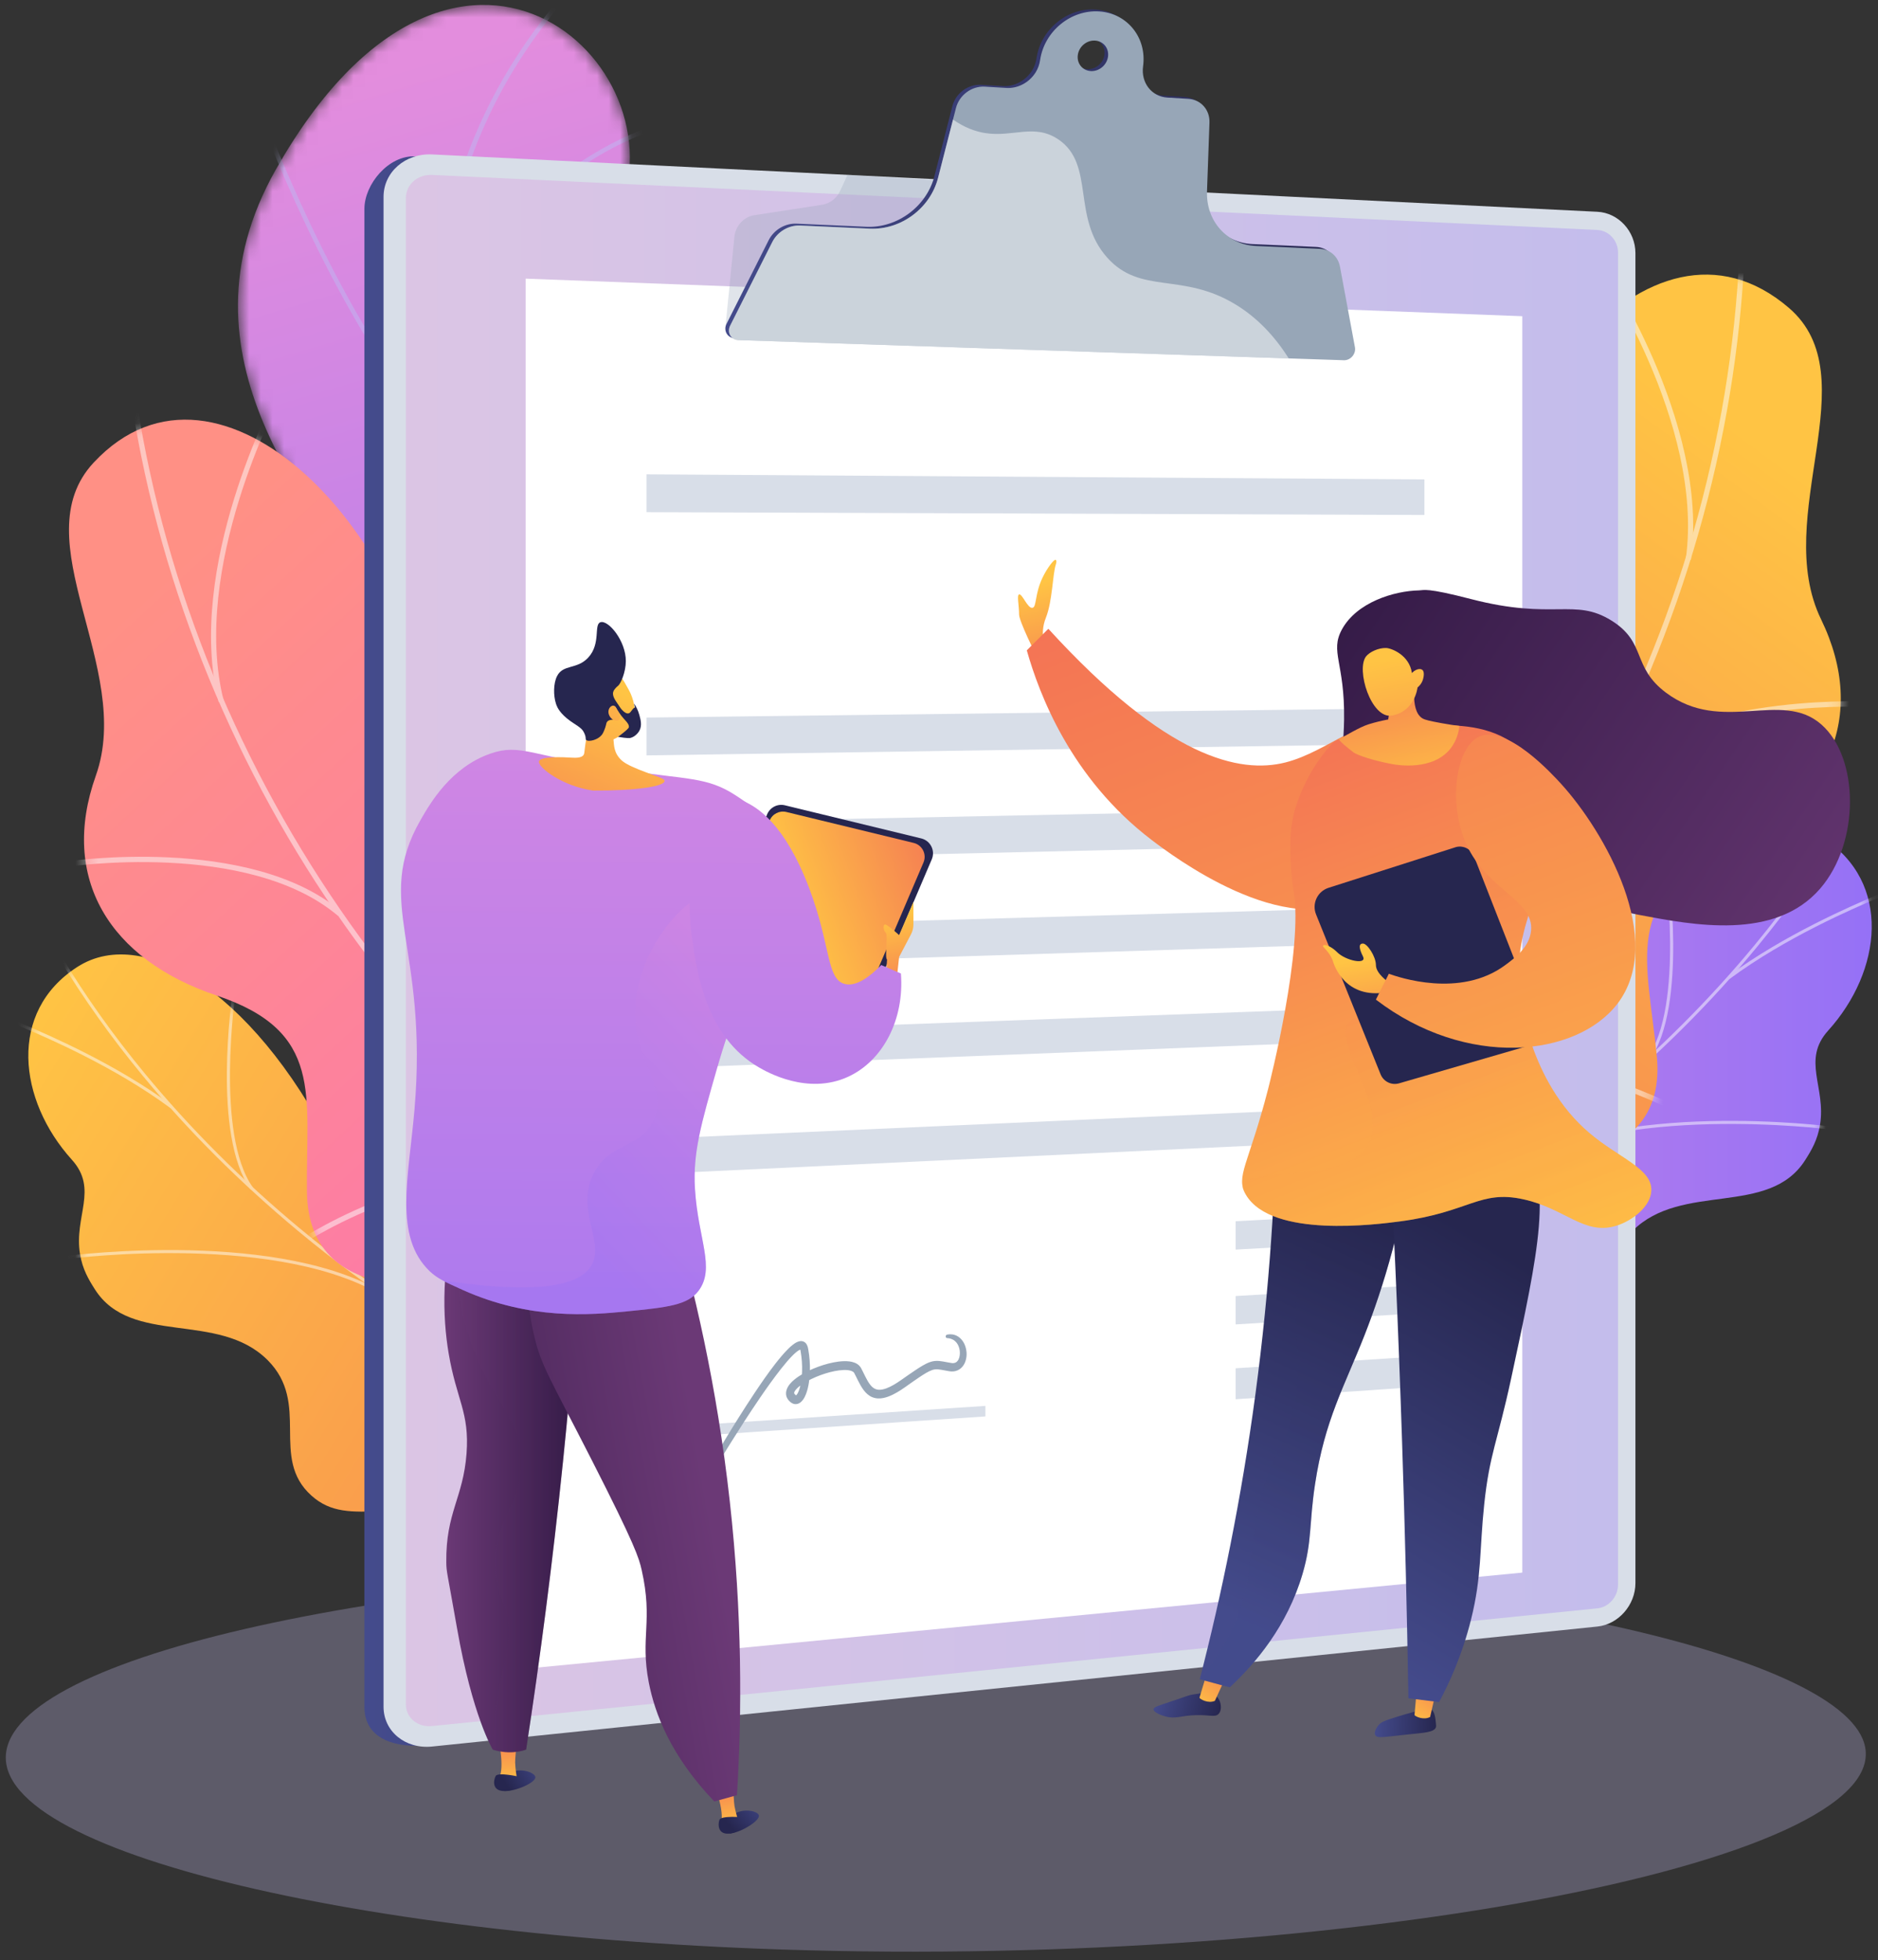 <svg width="162" height="169" viewBox="0 0 162 169" fill="none" xmlns="http://www.w3.org/2000/svg">
<rect x="0" y="0" width="162" height="169" fill="#333333" stroke="none"/>
<path opacity="0.3" d="M83.22 134.889C42.147 134.629 6.568 141.01 1.192 149.383C-4.685 158.538 27.662 166.776 67.464 168.095C116.971 169.736 164.99 160.243 160.678 149.944C157.429 142.184 124.973 135.153 83.22 134.889Z" fill="#BEB9E6"/>
<mask id="mask0_9225_84067" style="mask-type:luminance" maskUnits="userSpaceOnUse" x="20" y="0" width="66" height="110">
<path d="M71.344 109.056L85.968 98.479C85.968 98.479 83.295 88.987 75.882 86.284C60.759 80.772 66.643 67.91 68.301 62.154C70.803 53.474 69.222 44.735 58.704 48.039C48.186 51.344 47.203 32.05 53.263 18.615C59.193 5.467 39.244 -12.661 23.795 14.617C14.57 30.907 27.307 43.968 32.17 52.093C37.034 60.218 26.123 69.073 36.767 75.597C45.86 81.17 56.381 82.419 55.528 91.388C54.675 100.357 58.623 106.866 71.344 109.056L71.344 109.056Z" fill="white"/>
</mask>
<g mask="url(#mask0_9225_84067)">
<path d="M71.344 109.056L85.968 98.479C85.968 98.479 83.295 88.987 75.882 86.284C60.759 80.772 66.643 67.91 68.301 62.154C70.803 53.475 69.127 45.809 59.461 47.042C48.525 48.437 47.203 32.05 53.263 18.615C59.193 5.467 39.244 -12.661 23.795 14.617C14.57 30.907 27.307 43.968 32.17 52.093C37.034 60.218 26.123 69.073 36.767 75.597C45.86 81.17 56.381 82.419 55.528 91.388C54.675 100.358 58.623 106.867 71.344 109.056L71.344 109.056Z" fill="url(#paint0_linear_9225_84067)"/>
<g style="mix-blend-mode:soft-light" opacity="0.5">
<path d="M78.655 105.836L78.918 105.56C78.748 105.397 61.736 89.002 49.773 67.663C38.752 48.005 29.884 20.007 50.229 -1.74L49.951 -2C40.894 7.681 36.773 19.383 37.703 32.781C38.445 43.485 42.396 55.285 49.444 67.857C61.437 89.243 78.484 105.672 78.655 105.836Z" fill="#BEB8F2"/>
<path d="M38.332 38.363L38.611 38.103C29.967 28.825 23.377 11.532 23.311 11.358L22.954 11.493C23.02 11.667 29.637 29.031 38.332 38.363Z" fill="#BEB8F2"/>
<path d="M37.958 29.419C43.667 15.428 55.623 11.512 55.744 11.474L55.63 11.111C55.508 11.149 43.385 15.112 37.605 29.275L37.958 29.419H37.958Z" fill="#BEB8F2"/>
<path d="M58.354 81.188C51.279 64.136 68.493 46.249 68.675 46.089L68.444 45.787C68.25 45.927 50.864 64.131 58.002 81.334L58.354 81.188V81.188Z" fill="#BEB8F2"/>
<path d="M53.797 75.089L54.054 74.807C45.352 66.868 30.563 67.769 30.415 67.779L30.44 68.159C30.587 68.149 45.216 67.26 53.797 75.089Z" fill="#BEB8F2"/>
<path d="M76.298 102.921C72.645 96.934 77.49 86.598 77.539 86.495L77.195 86.332C76.989 86.762 72.213 96.957 75.972 103.12L76.298 102.922V102.921Z" fill="#BEB8F2"/>
<path d="M72.218 99.093L72.484 98.821C68.525 94.939 58.262 94.847 54.889 94.817C54.413 94.812 54.001 94.808 53.928 94.794L53.846 95.166C53.948 95.188 54.222 95.192 54.886 95.198C58.22 95.228 68.368 95.319 72.218 99.093Z" fill="#BEB8F2"/>
</g>
</g>
<path d="M70.408 121.277C74.243 119.876 77.612 121.956 79.815 123.844C79.765 124.233 79.835 124.469 79.872 124.872C80.202 128.504 79.57 130.123 79.329 133.755C79.278 134.537 78.429 136.784 78.022 137.681L77.239 139.34C77.239 139.34 68.084 141.461 66.31 136.415C64.536 131.37 55.585 132.281 50.784 132.179C47.836 132.117 46.507 131.143 45.428 130.947C33.999 128.863 30.165 131.917 26.865 128.956C23.221 125.687 26.851 121.03 23.076 117.265C18.813 113.014 11.323 116.098 8.187 111.174C7.649 110.329 7.12 109.447 6.903 108.13C6.366 104.878 8.507 102.551 6.198 99.996C1.558 94.859 0.669 87.229 6.671 83.373C12.594 79.567 22.506 86.004 29.274 100.115C35.231 109.601 37.347 109.964 42.636 109.827C46.34 109.732 56.321 107.019 59.398 112.711C62.475 118.403 66.024 122.88 70.408 121.277Z" fill="url(#paint1_linear_9225_84067)"/>
<mask id="mask1_9225_84067" style="mask-type:luminance" maskUnits="userSpaceOnUse" x="2" y="82" width="81" height="58">
<path d="M82.449 126.457L77.596 139.084C77.596 139.084 68.084 141.46 66.31 136.414C64.536 131.369 55.585 132.28 50.784 132.178C37.757 131.902 40.926 117.121 24.271 115.338C19.841 114.864 11.18 115.546 8.187 111.172C4.778 106.19 9.168 103.281 6.198 99.995C1.558 94.859 0.669 87.229 6.671 83.372C12.594 79.566 22.506 86.004 29.274 100.115C35.231 109.601 37.347 109.963 42.636 109.827C46.34 109.731 56.321 107.019 59.398 112.711C62.475 118.403 66.024 122.879 70.408 121.277C77.079 118.839 82.45 126.457 82.45 126.457L82.449 126.457Z" fill="white"/>
</mask>
<g mask="url(#mask1_9225_84067)">
<g style="mix-blend-mode:soft-light" opacity="0.5">
<path d="M79.716 131.891L79.651 132.152C78.212 131.801 76.766 131.428 75.353 131.043C64.891 128.195 55.1 124.396 46.253 119.754C38.756 115.82 31.83 111.226 25.667 106.099C20.712 101.976 16.22 97.489 12.317 92.761C9.574 89.437 7.148 86.029 5.106 82.633C4.751 82.041 4.418 81.414 4.098 80.806C3.67 79.997 3.228 79.16 2.726 78.403L2.932 78.243C3.441 79.011 3.887 79.853 4.317 80.668C4.636 81.272 4.967 81.897 5.319 82.483C7.353 85.868 9.772 89.265 12.508 92.58C16.401 97.296 20.882 101.773 25.826 105.886C31.977 111.002 38.889 115.587 46.371 119.513C55.204 124.148 64.979 127.94 75.425 130.784C76.837 131.169 78.28 131.541 79.717 131.891H79.716Z" fill="#FCFDFE"/>
<path d="M33.578 111.78L33.441 112.009C24.463 106.153 6.11 108.514 5.926 108.539L5.905 108.274C6.09 108.249 24.529 105.877 33.578 111.78Z" fill="#FCFDFE"/>
<path d="M60.138 125.753L60.026 125.996C53.456 122.798 49.984 108.4 49.949 108.255L50.192 108.179C50.226 108.323 53.67 122.605 60.138 125.753V125.753Z" fill="#FCFDFE"/>
<path d="M64.028 127.217L63.957 127.476C59.355 126.246 52.355 127.218 44.244 130.214C43.972 130.315 43.821 130.361 43.79 130.353L43.858 130.094L43.824 130.223L43.81 130.092C43.838 130.085 43.992 130.029 44.17 129.962C52.328 126.949 59.379 125.974 64.027 127.217H64.028Z" fill="#FCFDFE"/>
<path d="M77.102 131.212L76.965 131.441C72.537 128.58 71.746 120.32 71.738 120.237L71.987 120.2C71.995 120.281 72.775 128.416 77.102 131.212V131.212Z" fill="#FCFDFE"/>
<path d="M79.681 132.295C75.434 132.858 71.146 134.733 66.573 138.027L66.439 137.808C71.047 134.489 75.372 132.599 79.661 132.03L79.681 132.295H79.681Z" fill="#FCFDFE"/>
<path d="M14.85 95.322L14.701 95.543C9.893 91.982 4.016 89.466 2.085 88.64C1.617 88.439 1.453 88.369 1.4 88.333L1.541 88.106C1.581 88.132 1.849 88.247 2.187 88.392C4.124 89.221 10.019 91.746 14.85 95.322H14.85Z" fill="#FCFDFE"/>
<path d="M21.812 102.382L21.611 102.549C18.284 97.9 20.002 86.024 20.078 85.52L20.325 85.551C20.307 85.673 18.548 97.819 21.813 102.382H21.812Z" fill="#FCFDFE"/>
</g>
</g>
<path d="M93.493 110.14C89.658 108.738 86.289 110.819 84.086 112.706C84.136 113.095 84.066 113.332 84.029 113.734C83.699 117.366 84.332 118.986 84.572 122.617C84.623 123.399 85.472 125.647 85.879 126.544L86.662 128.203C86.662 128.203 95.817 130.323 97.591 125.278C99.365 120.233 108.316 121.144 113.117 121.042C116.065 120.979 117.394 120.006 118.473 119.809C129.902 117.726 133.736 120.779 137.036 117.818C140.679 114.55 137.05 109.893 140.825 106.128C145.088 101.876 152.578 104.96 155.714 100.036C156.252 99.192 156.781 98.31 156.998 96.992C157.535 93.741 155.394 91.414 157.703 88.858C162.343 83.722 163.232 76.092 157.23 72.235C151.307 68.429 141.395 74.867 134.627 88.978C128.67 98.464 126.554 98.826 121.265 98.69C117.561 98.594 107.58 95.882 104.503 101.574C101.426 107.266 97.877 111.743 93.493 110.14Z" fill="url(#paint2_linear_9225_84067)"/>
<mask id="mask2_9225_84067" style="mask-type:luminance" maskUnits="userSpaceOnUse" x="81" y="71" width="81" height="58">
<path d="M81.453 115.32L86.306 127.947C86.306 127.947 95.818 130.323 97.592 125.277C99.366 120.231 108.317 121.143 113.118 121.041C126.145 120.765 122.976 105.984 139.631 104.201C144.061 103.727 152.722 104.409 155.715 100.035C159.124 95.052 154.734 92.144 157.704 88.858C162.344 83.722 163.233 76.091 157.231 72.235C151.308 68.429 141.396 74.867 134.628 88.977C128.671 98.463 126.555 98.826 121.266 98.69C117.562 98.594 107.581 95.882 104.504 101.573C101.427 107.265 97.878 111.742 93.494 110.14C86.823 107.701 81.452 115.32 81.452 115.32L81.453 115.32Z" fill="white"/>
</mask>
<g mask="url(#mask2_9225_84067)">
<g style="mix-blend-mode:soft-light" opacity="0.5">
<path d="M84.186 120.754L84.251 121.014C85.689 120.664 87.135 120.29 88.548 119.906C99.011 117.058 108.801 113.259 117.649 108.616C125.146 104.682 132.072 100.088 138.235 94.962C143.191 90.839 147.683 86.351 151.585 81.624C154.329 78.3 156.755 74.892 158.796 71.496C159.152 70.904 159.484 70.276 159.805 69.669C160.233 68.86 160.674 68.023 161.177 67.266L160.97 67.106C160.461 67.874 160.016 68.716 159.585 69.531C159.266 70.135 158.935 70.76 158.584 71.345C156.549 74.731 154.13 78.128 151.394 81.442C147.501 86.159 143.02 90.636 138.076 94.749C131.926 99.865 125.014 104.449 117.532 108.376C108.699 113.011 98.923 116.803 88.477 119.647C87.066 120.031 85.622 120.404 84.186 120.754Z" fill="#FCFDFE"/>
<path d="M130.323 100.643L130.461 100.872C139.438 95.016 157.791 97.377 157.976 97.402L157.996 97.137C157.811 97.112 139.373 94.74 130.323 100.643Z" fill="#FCFDFE"/>
<path d="M103.763 114.616L103.875 114.859C110.445 111.661 113.917 97.263 113.952 97.118L113.709 97.042C113.674 97.186 110.23 111.468 103.763 114.616V114.616Z" fill="#FCFDFE"/>
<path d="M99.874 116.08L99.945 116.339C104.546 115.109 111.547 116.081 119.658 119.077C119.93 119.177 120.081 119.224 120.112 119.216L120.044 118.956L120.078 119.086L120.092 118.955C120.064 118.948 119.909 118.891 119.731 118.825C111.574 115.812 104.522 114.837 99.875 116.08H99.874Z" fill="#FCFDFE"/>
<path d="M86.801 120.074L86.937 120.304C91.365 117.442 92.157 109.182 92.164 109.099L91.915 109.062C91.908 109.144 91.127 117.279 86.801 120.074V120.074Z" fill="#FCFDFE"/>
<path d="M84.22 121.157C88.467 121.721 92.755 123.596 97.328 126.889L97.462 126.671C92.854 123.352 88.529 121.462 84.24 120.893L84.22 121.157H84.22Z" fill="#FCFDFE"/>
<path d="M149.052 84.185L149.201 84.406C154.009 80.845 159.886 78.329 161.817 77.502C162.284 77.302 162.448 77.231 162.501 77.196L162.361 76.969C162.32 76.996 162.053 77.11 161.715 77.255C159.778 78.085 153.883 80.609 149.052 84.185L149.052 84.185Z" fill="#FCFDFE"/>
<path d="M142.089 91.245L142.291 91.412C145.618 86.762 143.899 74.887 143.824 74.383L143.577 74.413C143.595 74.535 145.354 86.682 142.089 91.245H142.089Z" fill="#FCFDFE"/>
</g>
</g>
<path d="M88.661 112.638C88.295 113.49 84.031 111.136 77.451 112.029C75.806 112.253 66.755 112.848 64.64 119.331C64.229 120.59 63.818 121.848 63.408 123.107C60.237 123.381 57.197 123.05 57.212 118.877C57.236 112.397 47.237 109.517 43.21 110.199C38.226 111.042 26.593 112.76 26.477 102.748C26.381 94.413 27.956 88.943 18.696 85.84C9.435 82.736 5.119 75.721 8.268 66.876C11.582 57.568 1.854 46.547 8.087 39.879C18.948 28.261 36.174 46.157 37.455 64.232C38.737 82.306 47.072 74.408 54.904 76.062C55.623 76.257 56.722 76.615 57.938 77.283C65.43 81.396 64.406 90.156 69.246 98.024C75.848 108.753 89.278 111.202 88.661 112.638Z" fill="url(#paint3_linear_9225_84067)"/>
<mask id="mask3_9225_84067" style="mask-type:luminance" maskUnits="userSpaceOnUse" x="5" y="36" width="67" height="88">
<path d="M71.96 102.431L65.87 123.02C62.75 123.442 57.196 123.538 57.212 118.877C57.236 112.397 47.237 109.517 43.21 110.198C38.226 111.042 26.593 112.76 26.477 102.748C26.381 94.413 27.956 88.943 18.696 85.839C9.435 82.736 5.119 75.721 8.268 66.876C11.582 57.568 1.854 46.547 8.087 39.879C18.948 28.261 36.174 46.157 37.455 64.231C38.737 82.306 47.072 74.408 54.905 76.063C65.599 78.322 59.039 92.695 62.033 97.778C64.38 101.764 69.016 102.405 71.96 102.431V102.431Z" fill="white"/>
</mask>
<g mask="url(#mask3_9225_84067)">
<g style="mix-blend-mode:soft-light" opacity="0.5">
<path d="M66.02 111.262L65.809 111.676C37.309 96.836 16.445 67.353 11.357 34.731L11.795 34.639C16.861 67.123 37.639 96.484 66.02 111.262H66.02Z" fill="#FCFDFE"/>
<path d="M51.203 101.755L51.073 102.201C38.895 98.837 26.202 107.202 26.075 107.287L25.847 106.902C25.975 106.815 38.833 98.338 51.203 101.755H51.203Z" fill="#FCFDFE"/>
<path d="M60.855 108.379L60.539 108.717C51.473 99.537 56.821 75.472 56.876 75.23L57.307 75.318C57.253 75.558 51.961 99.374 60.855 108.379Z" fill="#FCFDFE"/>
<path d="M29.444 78.604L29.156 78.967C21.367 72.377 5.74 74.738 5.583 74.763L5.534 74.306C5.693 74.282 21.51 71.892 29.443 78.604H29.444Z" fill="#FCFDFE"/>
<path d="M19.293 60.406L18.864 60.54C15.938 48.906 23.687 34.279 23.766 34.132L24.151 34.344C24.073 34.489 16.413 48.953 19.293 60.406H19.293Z" fill="#FCFDFE"/>
</g>
</g>
<path d="M82.19 107.691C82.647 108.498 86.628 105.692 93.267 105.859C94.926 105.901 103.988 105.501 106.801 111.714C107.347 112.92 107.893 114.126 108.439 115.332C111.621 115.257 114.605 114.595 114.134 110.449C113.401 104.01 123.025 100.053 127.102 100.289C132.148 100.582 143.9 101.016 142.918 91.051C142.101 82.755 139.936 77.49 148.801 73.392C157.665 69.293 161.187 61.848 157.089 53.401C152.776 44.511 161.238 32.491 154.312 26.546C142.245 16.188 127.082 35.862 127.787 53.968C128.493 72.075 119.343 65.137 111.739 67.639C111.046 67.912 109.993 68.388 108.857 69.185C101.861 74.094 103.838 82.689 99.888 91.039C94.501 102.427 81.42 106.333 82.191 107.691H82.19Z" fill="url(#paint4_linear_9225_84067)"/>
<mask id="mask4_9225_84067" style="mask-type:luminance" maskUnits="userSpaceOnUse" x="97" y="23" width="62" height="93">
<path d="M97.674 95.717L105.982 115.515C109.129 115.592 114.661 115.08 114.134 110.449C113.401 104.01 123.025 100.053 127.102 100.289C132.148 100.582 143.9 101.015 142.919 91.051C142.101 82.755 139.936 77.491 148.801 73.392C157.666 69.293 161.188 61.847 157.089 53.4C152.776 44.511 161.239 32.491 154.313 26.546C142.245 16.187 127.082 35.862 127.788 53.968C128.493 72.075 119.344 65.136 111.739 67.639C101.357 71.056 109.451 84.624 107.032 90.004C105.135 94.223 100.597 95.368 97.674 95.717H97.674Z" fill="white"/>
</mask>
<g mask="url(#mask4_9225_84067)">
<g style="mix-blend-mode:soft-light" opacity="0.5">
<path d="M104.546 103.843L104.801 104.233C131.504 86.361 149.014 54.77 150.498 21.787L150.053 21.743C148.575 54.587 131.138 86.046 104.546 103.843Z" fill="#FCFDFE"/>
<path d="M118.232 92.771L118.411 93.2C130.147 88.523 143.68 95.447 143.816 95.518L144.001 95.11C143.864 95.038 130.154 88.02 118.233 92.771H118.232Z" fill="#FCFDFE"/>
<path d="M109.365 100.413L109.716 100.714C117.722 90.597 109.771 67.261 109.69 67.027L109.271 67.162C109.351 67.394 117.219 90.488 109.365 100.413Z" fill="#FCFDFE"/>
<path d="M137.326 67.376L137.652 67.706C144.673 60.303 160.464 60.939 160.622 60.946L160.621 60.487C160.46 60.48 144.476 59.837 137.326 67.377V67.376Z" fill="#FCFDFE"/>
<path d="M145.423 48.176L145.865 48.263C147.498 36.378 138.194 22.687 138.1 22.55L137.74 22.804C137.834 22.939 147.031 36.477 145.423 48.176Z" fill="#FCFDFE"/>
</g>
</g>
<path d="M136.144 19.287L35.825 13.483C33.514 13.371 31.435 15.892 31.435 18.009V147.188C31.435 150.124 34.434 150.715 36.744 150.479L136.144 140.327C137.959 140.142 139.425 138.481 139.425 136.616V22.824C139.425 20.959 137.959 19.376 136.144 19.287Z" fill="url(#paint5_linear_9225_84067)"/>
<path d="M137.794 18.26L37.277 13.315C34.967 13.202 33.085 14.839 33.085 16.973V147.16C33.085 149.294 34.967 150.83 37.277 150.592L137.794 140.247C139.61 140.06 141.075 138.386 141.075 136.506V21.825C141.075 19.945 139.609 18.35 137.794 18.26Z" fill="#D8DEE8"/>
<path style="mix-blend-mode:multiply" opacity="0.3" d="M37.277 148.827C36.031 148.953 35.015 148.12 35.015 146.97V17.059C35.015 15.91 36.031 15.022 37.277 15.081L137.794 19.829C138.776 19.876 139.572 20.741 139.572 21.757V136.654C139.572 137.671 138.776 138.578 137.794 138.677L37.277 148.826V148.827Z" fill="url(#paint6_linear_9225_84067)"/>
<path d="M131.315 135.596L45.343 143.88V24.026L131.315 27.264V135.596Z" fill="white"/>
<g style="mix-blend-mode:multiply" opacity="0.3">
<path d="M96.928 27.851L62.569 28.281L63.34 20.532C63.398 19.525 64.126 18.699 65.084 18.552L70.903 17.657C71.588 17.552 72.178 17.099 72.478 16.449L73.109 15.079L88.329 16.019L96.928 27.851V27.851Z" fill="#97A6B7"/>
</g>
<path d="M115.277 22.824C115.114 21.947 114.412 21.332 113.526 21.292L108.036 21.046C105.544 20.934 103.717 18.91 103.809 16.346L104.021 10.404C104.06 9.305 103.276 8.424 102.197 8.36L100.393 8.252C99.018 8.17 98.102 6.957 98.294 5.555C98.632 3.105 96.953 0.99 94.52 0.825C92.067 0.658 89.779 2.531 89.414 5.013C89.359 5.382 89.235 5.746 89.032 6.071C88.466 6.98 87.472 7.481 86.5 7.423L84.639 7.312C83.512 7.244 82.441 8.036 82.155 9.149L80.608 15.181C79.939 17.789 77.415 19.674 74.735 19.554L68.712 19.284C67.726 19.24 66.758 19.814 66.304 20.716L62.675 27.918C62.378 28.507 62.744 29.144 63.392 29.166L115.62 30.901C116.191 30.919 116.676 30.35 116.571 29.783L115.277 22.824L115.277 22.824ZM93.779 5.967C93.06 5.923 92.561 5.297 92.665 4.57C92.77 3.844 93.438 3.292 94.157 3.339C94.875 3.386 95.372 4.011 95.267 4.736C95.163 5.46 94.497 6.011 93.779 5.967L93.779 5.967Z" fill="url(#paint7_linear_9225_84067)"/>
<path d="M115.586 22.985C115.423 22.108 114.721 21.493 113.836 21.453L108.346 21.207C105.854 21.095 104.027 19.071 104.119 16.507L104.331 10.565C104.37 9.466 103.585 8.585 102.507 8.521L100.703 8.413C99.327 8.331 98.411 7.118 98.604 5.717C98.941 3.266 97.262 1.152 94.829 0.986C92.377 0.819 90.088 2.693 89.723 5.174C89.669 5.543 89.544 5.907 89.342 6.232C88.775 7.141 87.782 7.642 86.81 7.583L84.949 7.472C83.822 7.405 82.75 8.196 82.464 9.31L80.917 15.341C80.248 17.95 77.725 19.835 75.044 19.715L69.022 19.445C68.035 19.4 67.067 19.975 66.614 20.877L62.984 28.078C62.687 28.668 63.053 29.305 63.701 29.326L115.929 31.061C116.501 31.08 116.986 30.51 116.88 29.944L115.587 22.985H115.586ZM94.089 6.128C93.369 6.084 92.87 5.458 92.975 4.732C93.08 4.005 93.748 3.453 94.467 3.5C95.185 3.547 95.681 4.172 95.577 4.897C95.472 5.621 94.807 6.173 94.088 6.128L94.089 6.128Z" fill="#97A6B7"/>
<g style="mix-blend-mode:soft-light" opacity="0.5">
<path d="M106.648 26.294C101.989 23.418 98.414 25.457 95.511 22.213C92.403 18.741 94.499 14.169 91.283 12.012C89.224 10.631 87.387 11.849 84.993 11.475C84.116 11.338 83.18 10.99 82.208 10.31L80.917 15.341C80.248 17.95 77.725 19.834 75.044 19.714L69.022 19.444C68.036 19.4 67.067 19.975 66.614 20.876L62.984 28.078C62.687 28.667 63.053 29.304 63.701 29.326L111.166 30.902C109.971 29.003 108.485 27.427 106.649 26.294H106.648Z" fill="white"/>
</g>
<path d="M122.874 44.403L55.767 44.16V40.898L122.874 41.336V44.403Z" fill="#D8DEE8"/>
<path d="M122.874 64.122L55.767 65.133V61.87L122.874 61.055V64.122Z" fill="#D8DEE8"/>
<path d="M122.874 72.667L55.767 74.221V70.958L122.874 69.599V72.667Z" fill="#D8DEE8"/>
<path d="M122.874 81.212L55.767 83.309V80.046L122.874 78.144V81.212Z" fill="#D8DEE8"/>
<path d="M122.874 89.537L55.767 92.164V89.134L122.874 86.689V89.537Z" fill="#D8DEE8"/>
<path d="M122.874 98.082L55.767 101.251V98.222L122.874 95.234V98.082Z" fill="#D8DEE8"/>
<path d="M85.003 122.129L55.767 124.088V123.156L85.003 121.221V122.129Z" fill="#D8DEE8"/>
<path d="M122.873 106.846L106.587 107.745V105.298L122.873 104.436V106.846Z" fill="#D8DEE8"/>
<path d="M122.873 113.199L106.587 114.196V111.749L122.873 110.789V113.199Z" fill="#D8DEE8"/>
<path d="M122.873 119.553L106.587 120.647V117.978L122.873 116.924V119.553Z" fill="#D8DEE8"/>
<path d="M61.74 125.494C61.74 125.494 62.061 124.938 62.639 123.98C62.926 123.501 63.283 122.924 63.696 122.266C64.11 121.609 64.582 120.871 65.112 120.077C65.644 119.285 66.225 118.432 66.897 117.567C67.236 117.137 67.591 116.7 68.012 116.283C68.118 116.179 68.228 116.077 68.352 115.979C68.475 115.882 68.606 115.785 68.781 115.707C68.87 115.67 68.973 115.635 69.104 115.634C69.171 115.636 69.242 115.646 69.314 115.676C69.384 115.706 69.451 115.752 69.5 115.806C69.696 116.028 69.699 116.266 69.728 116.384C69.834 116.988 69.882 117.608 69.864 118.247C69.855 118.566 69.828 118.888 69.778 119.215C69.726 119.541 69.655 119.87 69.525 120.207C69.458 120.375 69.379 120.547 69.246 120.722C69.177 120.808 69.095 120.897 68.975 120.97C68.859 121.044 68.695 121.086 68.549 121.064C68.406 121.044 68.287 120.973 68.211 120.911L68.189 120.894L68.158 120.868C68.136 120.851 68.119 120.834 68.101 120.817C68.065 120.782 68.029 120.744 67.996 120.699C67.928 120.612 67.866 120.501 67.832 120.367C67.797 120.235 67.797 120.085 67.823 119.954C67.878 119.689 68.003 119.506 68.121 119.353C68.243 119.202 68.373 119.08 68.504 118.97C68.767 118.75 69.039 118.577 69.316 118.42C69.869 118.112 70.439 117.88 71.018 117.697C71.598 117.519 72.187 117.385 72.799 117.365C73.105 117.361 73.42 117.375 73.749 117.507C73.912 117.575 74.085 117.682 74.218 117.868C74.234 117.891 74.25 117.915 74.264 117.939C74.279 117.965 74.293 117.992 74.3 118.004L74.349 118.101L74.449 118.3C74.579 118.562 74.701 118.816 74.832 119.046C74.964 119.273 75.106 119.477 75.268 119.612C75.427 119.751 75.604 119.818 75.805 119.831C76.007 119.84 76.23 119.792 76.451 119.712C76.896 119.546 77.329 119.275 77.738 118.988C78.161 118.692 78.573 118.402 78.981 118.13C79.185 117.994 79.389 117.862 79.6 117.74C79.811 117.619 80.03 117.504 80.274 117.426C80.518 117.346 80.784 117.326 81.01 117.348C81.236 117.368 81.432 117.408 81.621 117.443C81.714 117.46 81.806 117.478 81.897 117.494C81.985 117.509 82.086 117.53 82.137 117.532C82.267 117.542 82.382 117.517 82.469 117.462C82.557 117.409 82.629 117.323 82.685 117.215C82.741 117.106 82.775 116.977 82.79 116.847C82.822 116.587 82.784 116.331 82.708 116.127C82.636 115.92 82.522 115.765 82.405 115.655C82.288 115.544 82.162 115.482 82.056 115.444C81.948 115.406 81.858 115.392 81.796 115.385C81.735 115.378 81.702 115.377 81.702 115.377C81.627 115.374 81.571 115.305 81.577 115.221C81.583 115.15 81.633 115.09 81.695 115.077C81.695 115.077 81.733 115.069 81.807 115.059C81.882 115.049 81.996 115.037 82.144 115.058C82.292 115.076 82.477 115.129 82.666 115.254C82.856 115.376 83.041 115.581 83.178 115.854C83.31 116.129 83.399 116.473 83.378 116.871C83.365 117.069 83.325 117.283 83.232 117.498C83.14 117.711 82.983 117.929 82.764 118.069C82.546 118.212 82.294 118.263 82.062 118.251C81.931 118.244 81.853 118.225 81.757 118.209C81.665 118.192 81.571 118.176 81.476 118.158C81.288 118.124 81.1 118.087 80.924 118.072C80.747 118.058 80.592 118.071 80.423 118.126C80.082 118.239 79.693 118.492 79.3 118.752C78.904 119.018 78.496 119.306 78.076 119.605C77.641 119.909 77.175 120.211 76.63 120.417C76.356 120.517 76.056 120.591 75.735 120.578C75.574 120.57 75.41 120.535 75.255 120.475C75.099 120.415 74.957 120.322 74.832 120.216C74.58 120.003 74.402 119.737 74.249 119.477C74.098 119.214 73.971 118.949 73.843 118.692L73.747 118.503L73.697 118.406C73.687 118.386 73.683 118.381 73.68 118.375C73.677 118.368 73.672 118.363 73.668 118.356C73.634 118.308 73.567 118.256 73.474 118.219C73.288 118.141 73.033 118.119 72.778 118.127C72.26 118.144 71.711 118.266 71.176 118.434C70.639 118.604 70.106 118.827 69.608 119.103C69.36 119.242 69.12 119.396 68.91 119.569C68.807 119.655 68.711 119.748 68.637 119.84C68.562 119.93 68.513 120.024 68.506 120.073C68.501 120.097 68.501 120.109 68.506 120.125C68.51 120.141 68.519 120.164 68.542 120.194C68.552 120.208 68.566 120.224 68.582 120.239L68.605 120.261L68.616 120.27L68.636 120.286C68.672 120.315 68.681 120.313 68.679 120.314C68.675 120.311 68.66 120.319 68.671 120.314C68.68 120.31 68.706 120.286 68.733 120.252C68.79 120.181 68.849 120.067 68.897 119.946C68.994 119.699 69.06 119.415 69.106 119.131C69.152 118.845 69.178 118.554 69.188 118.265C69.207 117.687 69.165 117.11 69.072 116.565L69.053 116.459L69.048 116.432L69.045 116.417C69.043 116.406 69.041 116.395 69.038 116.387C69.029 116.352 69.016 116.334 69.024 116.345C69.031 116.355 69.064 116.367 69.062 116.363C69.059 116.363 69.03 116.366 68.993 116.383C68.916 116.416 68.817 116.482 68.722 116.557C68.626 116.633 68.531 116.72 68.436 116.81C68.06 117.179 67.712 117.599 67.384 118.013C66.727 118.849 66.137 119.681 65.604 120.458C64.537 122.016 63.692 123.359 63.101 124.298C62.51 125.24 62.182 125.784 62.182 125.784C62.1 125.921 61.935 125.966 61.814 125.885C61.695 125.805 61.663 125.632 61.741 125.496V125.495L61.74 125.494Z" fill="#97A6B7"/>
<path d="M90.216 55.87C90.216 55.87 89.64 54.716 90.216 53.274C90.793 51.832 90.793 49.524 91.082 48.658C91.151 48.45 91.137 48.325 91.071 48.276C90.935 48.175 90.313 49.004 89.928 49.812C89.246 51.246 89.435 52.337 89.063 52.408C88.646 52.488 88.18 51.168 87.909 51.254C87.699 51.322 87.909 52.173 87.909 52.985C87.909 53.562 89.351 56.447 89.351 56.447L90.216 55.87H90.216Z" fill="url(#paint8_linear_9225_84067)"/>
<path d="M121.664 68.344C121.733 66.931 121.884 63.844 120.176 62.767C117.921 61.346 114.6 64.805 110.881 65.742C106.971 66.727 100.661 65.418 90.432 54.216C89.813 54.836 89.193 55.456 88.573 56.075C89.629 59.791 92.341 67.102 99.356 72.434C100.993 73.68 110.942 81.242 117.202 77.268C120.271 75.319 121.524 71.188 121.664 68.344Z" fill="url(#paint9_linear_9225_84067)"/>
<path d="M123.488 147.401C123.776 147.635 123.829 148.22 123.863 148.602C123.879 148.773 123.886 148.858 123.868 148.918C123.729 149.358 122.876 149.404 121.538 149.541C119.424 149.757 118.794 149.923 118.629 149.609C118.474 149.314 118.849 148.831 118.891 148.778C119.118 148.492 119.397 148.387 119.937 148.21C120.934 147.882 121.608 147.702 121.812 147.647C123.086 147.307 123.299 147.247 123.488 147.4L123.488 147.401Z" fill="url(#paint10_linear_9225_84067)"/>
<path d="M122.23 145.47L122.019 147.879C122.079 147.995 122.795 148.344 123.364 148.045L123.907 145.677L122.231 145.47H122.23Z" fill="url(#paint11_linear_9225_84067)"/>
<path d="M105.007 146.336C105.352 146.718 105.431 147.419 105.131 147.765C104.836 148.105 104.392 147.85 103.133 147.888C101.785 147.928 101.433 148.246 100.518 147.994C100.148 147.891 99.494 147.643 99.506 147.379C99.515 147.193 99.847 147.097 100.959 146.725C102.536 146.196 102.529 146.168 102.864 146.112C103.705 145.973 104.55 145.833 105.006 146.336H105.007Z" fill="url(#paint12_linear_9225_84067)"/>
<path d="M104.144 144.138L103.468 146.386C103.519 146.507 104.206 146.909 104.796 146.655L105.8 144.472L104.144 144.138Z" fill="url(#paint13_linear_9225_84067)"/>
<path d="M110.151 94.881C110.054 102.44 109.538 110.938 108.301 120.171C107.078 129.297 105.364 137.542 103.494 144.792C104.357 145.024 105.22 145.257 106.082 145.489C108.271 143.448 111.031 140.236 112.363 135.696C113.191 132.879 112.914 131.431 113.439 127.965C114.274 122.447 115.965 119.557 117.714 115.107C119.284 111.109 121.142 105.241 122.137 97.397C118.142 96.558 114.146 95.72 110.151 94.882V94.881Z" fill="url(#paint14_linear_9225_84067)"/>
<path style="mix-blend-mode:multiply" opacity="0.3" d="M110.151 94.881C112.507 96.677 115.435 99.51 115.343 102.922C115.274 105.455 113.607 105.92 112.368 109.615C110.85 114.144 112.7 115.403 111.625 121.14C110.825 125.41 109.841 124.489 108.65 129.691C107.59 134.324 108.061 136.4 106.42 140.102C105.476 142.232 104.318 143.802 103.494 144.792C104.357 145.024 105.22 145.256 106.082 145.488C108.271 143.447 111.031 140.235 112.363 135.696C113.19 132.878 112.914 131.431 113.439 127.965C114.274 122.447 115.965 119.556 117.714 115.106C119.284 111.108 121.142 105.24 122.137 97.397C118.142 96.558 114.146 95.72 110.151 94.881Z" fill="url(#paint15_linear_9225_84067)"/>
<path d="M119.655 94.915C120.183 104.528 120.617 114.32 120.945 124.285C121.192 131.763 121.372 139.146 121.493 146.433C122.374 146.542 123.255 146.65 124.136 146.759C124.988 145.174 126.119 142.75 126.894 139.644C127.835 135.871 127.617 133.631 128.03 129.721C128.493 125.335 129.166 124.38 130.357 118.848C132.775 107.62 133.985 102.006 131.288 98.514C130.412 97.381 127.668 94.537 119.655 94.915Z" fill="url(#paint16_linear_9225_84067)"/>
<path d="M115.979 68.547C114.99 67.906 115.891 66.04 115.944 62.034C116.009 57.124 114.705 56.209 115.752 54.282C117.033 51.927 120.257 50.952 122.393 50.906C122.864 50.896 122.975 50.639 126.921 51.661C134.032 53.503 135.812 51.528 138.997 53.501C142.073 55.406 140.726 57.492 143.714 59.727C148.556 63.349 153.648 59.433 157.109 62.463C160.383 65.328 160.458 72.629 157.015 76.614C153.111 81.13 146.073 79.773 141.355 78.878C140.362 78.689 135.349 77.637 130.129 73.784C127.241 71.652 125.258 69.376 123.997 67.699C123.701 67.366 123.239 66.962 122.629 66.897C121.897 66.819 121.309 67.267 121.025 67.463C119.537 68.494 116.95 69.178 115.978 68.548L115.979 68.547Z" fill="url(#paint17_linear_9225_84067)"/>
<path d="M119.572 63.241C119.572 63.241 127.832 60.832 131.47 64.951C132.036 65.592 132.61 66.536 133.05 68.62C134.593 75.932 130.485 78.537 131.046 85.171C131.11 85.932 131.827 93.227 137.126 97.711C139.645 99.844 142.516 100.761 142.445 102.651C142.394 104.012 140.842 105.252 139.405 105.691C136.656 106.53 135.052 104.213 131.425 103.411C127.636 102.573 126.758 104.523 120.786 105.311C118.798 105.574 109.725 106.772 107.486 103.032C106.534 101.44 107.708 100.439 109.386 93.912C109.556 93.251 112.461 81.78 111.582 76.781C111.506 76.348 111.249 74.591 111.325 72.261C111.344 71.684 111.416 71.04 111.582 70.272C111.582 70.272 112.284 67.016 114.817 64.22C115.181 63.819 115.614 63.401 119.572 63.242V63.241Z" fill="url(#paint18_linear_9225_84067)"/>
<g style="mix-blend-mode:multiply" opacity="0.3">
<path d="M131.469 64.95C132.302 64.941 132.951 68.155 133.049 68.62C134.593 75.932 130.484 78.536 131.045 85.171C131.109 85.931 131.826 93.227 137.125 97.711C139.645 99.843 142.515 100.76 142.445 102.651C142.394 104.012 140.842 105.252 139.405 105.691C136.655 106.53 135.051 104.213 131.425 103.411C127.636 102.573 126.757 104.523 120.785 105.311C118.798 105.573 109.725 106.772 107.486 103.031C107.255 102.645 107.167 102.476 107.19 102.311C107.44 100.493 115.84 102.146 117.945 98.833C120.002 95.596 114.673 89.786 116.458 88.05C117.852 86.695 121.407 89.942 124.265 88.422C126.058 87.469 126.354 85.291 127.24 80.615C128.796 72.403 130.205 64.965 131.468 64.951L131.469 64.95Z" fill="url(#paint19_linear_9225_84067)"/>
</g>
<path d="M122.223 57.883C122.111 58.406 121.542 61.211 122.689 61.932C122.938 62.088 123.416 62.178 124.372 62.357C124.997 62.474 125.522 62.547 125.893 62.591C125.839 63.061 125.681 63.826 125.138 64.523C123.617 66.474 120.567 65.969 120.131 65.89C118.597 65.611 117.087 65.137 116.723 64.847C116.167 64.406 115.731 64.075 115.473 63.739C116.067 63.452 117.265 62.695 118.07 62.447C118.671 62.262 119.235 62.13 119.749 62.035C119.833 61.494 119.918 60.952 120.002 60.41C120.743 59.567 121.483 58.725 122.223 57.883V57.883Z" fill="url(#paint20_linear_9225_84067)"/>
<path d="M122.277 59.281C122.277 59.281 122.069 61.336 120.072 61.698C118.283 62.022 116.936 57.7 117.852 56.581C118.157 56.209 118.911 55.854 119.564 55.873C120.024 55.886 121.576 56.477 121.793 58.03C122.103 57.705 122.488 57.611 122.678 57.748C122.919 57.92 122.79 58.424 122.761 58.538C122.659 58.932 122.401 59.178 122.277 59.281Z" fill="url(#paint21_linear_9225_84067)"/>
<path d="M119.096 92.64L113.526 78.846C113.149 77.913 113.645 76.857 114.604 76.55L125.627 73.029C126.265 72.883 126.914 73.227 127.152 73.836L132.848 88.378C133.132 89.103 132.732 89.914 131.985 90.131L120.688 93.409C120.039 93.597 119.353 93.266 119.096 92.64Z" fill="#26264F"/>
<path d="M119.804 84.704C119.804 84.704 118.689 83.96 118.689 83.216C118.689 82.473 117.945 81.357 117.574 81.357C117.202 81.357 117.202 81.729 117.574 82.473C117.945 83.216 116.086 82.844 115.343 82.101C114.6 81.357 113.856 81.357 114.228 81.73C114.816 82.317 114.972 82.845 114.972 82.845C114.972 82.845 115.715 85.819 118.968 85.633L119.805 84.704L119.804 84.704Z" fill="url(#paint22_linear_9225_84067)"/>
<path d="M127.612 63.511C129.99 62.45 133.97 66.824 134.676 67.6C138.424 71.721 143.742 81.061 139.51 86.562C135.979 91.152 126.499 92.163 118.688 86.191C119.06 85.447 119.432 84.703 119.804 83.96C120.615 84.254 125.947 86.1 129.842 83.216C130.669 82.605 131.939 81.664 132.073 80.242C132.323 77.592 128.297 76.776 126.496 72.806C124.903 69.292 125.561 64.426 127.611 63.511H127.612Z" fill="url(#paint23_linear_9225_84067)"/>
<path d="M46.177 153.216C46.095 152.762 44.627 152.35 43.9 152.959C43.539 153.261 43.29 153.874 43.499 154.151C43.575 154.251 43.264 154.429 43.562 154.432C44.551 154.443 46.26 153.668 46.177 153.216V153.216Z" fill="url(#paint24_linear_9225_84067)"/>
<path d="M44.573 153.218L43.05 153.294C43.578 152.335 42.943 149.726 42.943 149.726L44.588 149.774C44.588 149.774 44.548 150.532 44.447 151.657C44.413 152.042 44.476 152.623 44.573 153.218Z" fill="url(#paint25_linear_9225_84067)"/>
<path d="M44.773 153.195C44.773 153.195 42.955 152.776 42.758 153.137C42.562 153.497 42.409 154.463 43.562 154.431C44.716 154.4 44.875 153.5 44.773 153.195L44.773 153.195Z" fill="url(#paint26_linear_9225_84067)"/>
<path d="M65.457 156.513C65.312 156.075 63.8 155.873 63.166 156.577C62.851 156.927 62.69 157.569 62.936 157.814C63.026 157.903 62.742 158.122 63.038 158.084C64.018 157.957 65.602 156.949 65.457 156.513Z" fill="url(#paint27_linear_9225_84067)"/>
<path d="M63.672 156.936L62.175 157.23C62.56 156.204 61.558 153.713 61.558 153.713L63.192 153.525C63.192 153.525 63.26 154.28 63.323 155.408C63.344 155.794 63.49 156.36 63.672 156.935V156.936Z" fill="url(#paint28_linear_9225_84067)"/>
<path d="M64.063 156.69C64.063 156.69 62.205 156.529 62.061 156.914C61.917 157.298 61.901 158.276 63.038 158.083C64.175 157.891 64.208 156.978 64.063 156.689V156.69Z" fill="url(#paint29_linear_9225_84067)"/>
<path d="M50.316 104.265C49.908 111.234 49.337 118.48 48.569 125.979C47.678 134.667 46.596 142.968 45.383 150.857C43.888 151.37 42.506 150.857 42.506 150.857C42.506 150.857 40.757 147.994 39.423 140.383C38.566 135.499 38.507 135.56 38.498 134.708C38.449 130.41 39.957 129.166 40.245 125.325C40.511 121.77 39.38 120.705 38.703 116.704C38.184 113.627 37.989 109.143 39.628 103.283C43.19 103.611 46.753 103.938 50.315 104.265H50.316Z" fill="url(#paint30_linear_9225_84067)"/>
<path style="mix-blend-mode:multiply" opacity="0.3" d="M50.315 104.266C49.907 111.235 49.337 118.481 48.568 125.98C47.677 134.668 46.596 142.969 45.382 150.858C43.887 151.371 42.505 150.858 42.505 150.858C42.524 150.128 42.575 149.027 42.728 147.698C43.132 144.172 43.777 143.169 43.843 141.006C43.927 138.239 42.926 138.154 42.728 135.429C42.421 131.205 44.739 130.204 44.958 126.506C45.19 122.598 42.743 121.312 40.869 116.467C39.762 113.607 38.78 109.313 39.628 103.284C43.19 103.611 46.753 103.939 50.315 104.266Z" fill="url(#paint31_linear_9225_84067)"/>
<path d="M57.817 104.047C59.864 110.944 61.848 119.512 62.955 129.471C64.028 139.137 64.009 147.721 63.572 154.786C62.921 154.967 62.27 155.15 61.619 155.331C57.835 151.372 56.484 147.732 55.967 145.075C55.204 141.143 56.354 139.809 55.35 135.363C55.12 134.341 54.795 133.242 51.035 125.87C47.446 118.834 46.71 117.812 46.102 115.286C45.234 111.679 45.463 108.481 45.794 106.338C49.802 105.575 53.809 104.81 57.817 104.047V104.047Z" fill="url(#paint32_linear_9225_84067)"/>
<path d="M73.954 89.14L80.376 74.097C80.697 73.346 80.266 72.486 79.472 72.293L67.708 69.436C67.073 69.281 66.42 69.615 66.172 70.221L60.266 84.68C59.971 85.4 60.359 86.217 61.103 86.444L72.351 89.885C72.998 90.083 73.689 89.762 73.955 89.14H73.954Z" fill="#26264F"/>
<path d="M73.663 88.417L79.662 74.365C79.962 73.664 79.56 72.86 78.818 72.68L67.83 70.012C67.236 69.868 66.626 70.179 66.395 70.745L60.877 84.25C60.602 84.922 60.965 85.686 61.659 85.898L72.166 89.113C72.77 89.298 73.416 88.998 73.663 88.417Z" fill="url(#paint33_linear_9225_84067)"/>
<path d="M77.367 84.286L77.559 82.513L78.581 80.566C78.72 80.301 78.793 80.006 78.793 79.707V77.773L77.56 80.625C77.56 80.625 76.75 79.892 76.442 79.739C76.134 79.585 76.172 80.201 76.404 80.432C76.635 80.663 76.288 82.552 76.519 82.744L76.442 83.9L77.367 84.286Z" fill="url(#paint34_linear_9225_84067)"/>
<path d="M67.579 72.996C66.62 70.651 64.562 69.302 63.495 68.602C60.969 66.948 59.352 67.25 53.552 66.367C45.823 65.191 44.898 64.077 42.3 64.98C38.888 66.166 37.105 69.264 36.289 70.683C32.171 77.839 36.985 81.476 35.749 95.731C35.245 101.552 33.95 106.612 37.059 109.603C37.714 110.233 38.446 110.563 39.911 111.222C45.719 113.835 50.928 113.385 54.092 113.071C57.574 112.726 59.334 112.529 60.257 111.298C61.732 109.333 60.214 106.835 59.949 102.513C59.759 99.409 60.465 96.949 61.876 92.031C65.157 80.597 69.417 77.488 67.58 72.995L67.579 72.996Z" fill="url(#paint35_linear_9225_84067)"/>
<path d="M54.641 62.149C54.993 60.895 54.378 59.735 54.242 59.484C53.674 58.437 53.529 58.294 53.258 58.112L52.882 57.88C52.882 57.88 52.859 57.871 52.837 57.863C52.595 57.777 51.772 57.752 51.605 57.788C51.072 57.902 50.505 60.073 50.666 63.142C50.644 63.259 50.623 63.378 50.602 63.496C50.518 63.981 50.452 64.456 50.4 64.921C50.351 65.365 49.721 65.355 49.275 65.326C47.464 65.211 46.577 65.365 46.5 65.635C46.355 66.14 48.504 67.793 51.157 68.165C54.717 68.191 57.613 67.812 57.301 67.251C57.163 67.002 54.405 66.282 53.629 65.567C52.919 64.913 52.977 64.238 52.919 63.754C53.134 63.643 54.383 63.072 54.642 62.148L54.641 62.149Z" fill="url(#paint36_linear_9225_84067)"/>
<path d="M53.986 57.008C53.983 57.959 53.535 58.975 53.307 59.138C53.278 59.159 53.111 59.291 52.962 59.514C52.942 59.545 52.924 59.581 52.908 59.627C52.7 60.226 53.653 60.932 53.469 61.2C53.335 61.395 52.687 61.134 52.611 61.303C52.538 61.461 53.076 61.788 52.994 61.978C52.931 62.121 52.6 61.99 52.392 62.209C52.287 62.319 52.318 62.405 52.208 62.739C52.145 62.928 52.058 63.134 51.991 63.249C51.662 63.807 50.731 64.011 50.552 63.788C50.502 63.725 50.545 63.673 50.494 63.464C50.494 63.464 50.447 63.27 50.312 63.047C50.119 62.727 49.654 62.498 49.185 62.16C48.317 61.535 48.081 61.002 48.01 60.821C47.984 60.757 47.969 60.709 47.958 60.674C47.732 59.973 47.731 58.944 48.046 58.31C48.574 57.249 49.765 57.753 50.739 56.702C51.864 55.489 51.194 53.832 51.805 53.649C52.477 53.447 53.992 55.25 53.986 57.009L53.986 57.008Z" fill="#26264F"/>
<path d="M53.127 60.976C52.894 60.656 52.485 60.957 52.482 61.372C52.48 61.786 52.882 62.217 53.271 62.135C53.661 62.053 53.441 61.408 53.127 60.977V60.976Z" fill="url(#paint37_linear_9225_84067)"/>
<path d="M52.938 60.283L53.479 60.986C53.479 60.986 54.062 61.848 54.402 61.376C54.68 60.99 54.752 60.999 54.769 61.015C54.773 61.018 54.773 61.023 54.774 61.023C54.779 61.022 54.733 60.831 54.693 60.663C54.837 60.87 55.035 61.205 55.155 61.656C55.272 62.094 55.397 62.563 55.15 63.014C55.135 63.04 54.863 63.519 54.355 63.635C54.355 63.635 54.155 63.681 53.31 63.533C53.31 63.533 54.233 62.862 54.248 62.703C54.286 62.27 53.685 62.037 53.24 61.149C53.068 60.807 52.983 60.496 52.938 60.283Z" fill="#26264F"/>
<path style="mix-blend-mode:multiply" opacity="0.3" d="M51.086 108.987C52.111 106.946 49.6 104.235 51.24 101.125C52.633 98.484 55.163 99.076 56.327 96.656C57.732 93.732 54.676 91.547 54.785 87.099C54.916 81.781 59.492 76.459 62.184 76.925C63.926 77.227 64.15 79.826 65.376 82.672C64.291 85.05 63.023 88.03 61.876 92.031C60.464 96.95 59.759 99.409 59.949 102.513C60.214 106.836 61.732 109.334 60.257 111.299C59.334 112.529 57.574 112.727 54.091 113.072C50.926 113.385 45.719 113.835 39.911 111.222C39.175 110.891 38.625 110.644 38.176 110.399C47.251 111.762 50.273 110.605 51.086 108.987L51.086 108.987Z" fill="url(#paint38_linear_9225_84067)"/>
<path d="M77.714 83.939C77.149 83.695 76.584 83.451 76.019 83.207C75.064 84.184 73.845 85.134 72.82 84.825C71.293 84.365 71.675 81.555 69.815 76.617C67.707 71.023 65.316 69.584 64.111 69.064C63.438 68.774 62.974 68.581 62.416 68.718C59.847 69.345 58.997 76.04 59.718 81.049C60.124 83.871 60.92 89.404 65.46 92.031C66.104 92.404 69.654 94.458 73.166 92.84C76.167 91.458 78.022 87.912 77.714 83.939L77.714 83.939Z" fill="url(#paint39_linear_9225_84067)"/>
<defs>
<linearGradient id="paint0_linear_9225_84067" x1="35.681" y1="5.23" x2="66.399" y2="109.03" gradientUnits="userSpaceOnUse">
<stop stop-color="#E38DDD"/>
<stop offset="1" stop-color="#9571F6"/>
</linearGradient>
<linearGradient id="paint1_linear_9225_84067" x1="-1.038" y1="92.779" x2="89.738" y2="148.288" gradientUnits="userSpaceOnUse">
<stop stop-color="#FFC444"/>
<stop offset="1" stop-color="#F36F56"/>
</linearGradient>
<linearGradient id="paint2_linear_9225_84067" x1="83.936" y1="99.901" x2="161.459" y2="99.901" gradientUnits="userSpaceOnUse">
<stop stop-color="#E38DDD"/>
<stop offset="1" stop-color="#9571F6"/>
</linearGradient>
<linearGradient id="paint3_linear_9225_84067" x1="8.724" y1="54.189" x2="75.18" y2="126.399" gradientUnits="userSpaceOnUse">
<stop stop-color="#FF9085"/>
<stop offset="1" stop-color="#FB6FBB"/>
</linearGradient>
<linearGradient id="paint4_linear_9225_84067" x1="155.276" y1="40.83" x2="97.127" y2="119.891" gradientUnits="userSpaceOnUse">
<stop stop-color="#FFC444"/>
<stop offset="1" stop-color="#F36F56"/>
</linearGradient>
<linearGradient id="paint5_linear_9225_84067" x1="31.435" y1="82.002" x2="139.425" y2="82.002" gradientUnits="userSpaceOnUse">
<stop stop-color="#444B8C"/>
<stop offset="1" stop-color="#26264F"/>
</linearGradient>
<linearGradient id="paint6_linear_9225_84067" x1="35.014" y1="81.959" x2="139.572" y2="81.959" gradientUnits="userSpaceOnUse">
<stop stop-color="#E38DDD"/>
<stop offset="1" stop-color="#9571F6"/>
</linearGradient>
<linearGradient id="paint7_linear_9225_84067" x1="62.569" y1="15.857" x2="116.585" y2="15.857" gradientUnits="userSpaceOnUse">
<stop stop-color="#444B8C"/>
<stop offset="1" stop-color="#26264F"/>
</linearGradient>
<linearGradient id="paint8_linear_9225_84067" x1="89.42" y1="50.335" x2="92.149" y2="61.177" gradientUnits="userSpaceOnUse">
<stop stop-color="#FFC444"/>
<stop offset="1" stop-color="#F36F56"/>
</linearGradient>
<linearGradient id="paint9_linear_9225_84067" x1="135.472" y1="140.564" x2="98.965" y2="44.679" gradientUnits="userSpaceOnUse">
<stop stop-color="#FFC444"/>
<stop offset="1" stop-color="#F36F56"/>
</linearGradient>
<linearGradient id="paint10_linear_9225_84067" x1="118.626" y1="148.478" x2="123.891" y2="148.63" gradientUnits="userSpaceOnUse">
<stop stop-color="#444B8C"/>
<stop offset="1" stop-color="#26264F"/>
</linearGradient>
<linearGradient id="paint11_linear_9225_84067" x1="121.646" y1="148.549" x2="124.526" y2="144.085" gradientUnits="userSpaceOnUse">
<stop stop-color="#FFC444"/>
<stop offset="1" stop-color="#F36F56"/>
</linearGradient>
<linearGradient id="paint12_linear_9225_84067" x1="99.814" y1="146.281" x2="105.21" y2="147.764" gradientUnits="userSpaceOnUse">
<stop stop-color="#444B8C"/>
<stop offset="1" stop-color="#26264F"/>
</linearGradient>
<linearGradient id="paint13_linear_9225_84067" x1="103.16" y1="147.145" x2="106.44" y2="142.824" gradientUnits="userSpaceOnUse">
<stop stop-color="#FFC444"/>
<stop offset="1" stop-color="#F36F56"/>
</linearGradient>
<linearGradient id="paint14_linear_9225_84067" x1="101.646" y1="137.164" x2="116.572" y2="103.515" gradientUnits="userSpaceOnUse">
<stop stop-color="#444B8C"/>
<stop offset="1" stop-color="#26264F"/>
</linearGradient>
<linearGradient id="paint15_linear_9225_84067" x1="101.646" y1="137.164" x2="116.572" y2="103.515" gradientUnits="userSpaceOnUse">
<stop stop-color="#444B8C"/>
<stop offset="1" stop-color="#26264F"/>
</linearGradient>
<linearGradient id="paint16_linear_9225_84067" x1="110.702" y1="139.511" x2="129.639" y2="107.948" gradientUnits="userSpaceOnUse">
<stop stop-color="#444B8C"/>
<stop offset="1" stop-color="#26264F"/>
</linearGradient>
<linearGradient id="paint17_linear_9225_84067" x1="113.091" y1="49.552" x2="165.665" y2="85.263" gradientUnits="userSpaceOnUse">
<stop stop-color="#311944"/>
<stop offset="1" stop-color="#6B3976"/>
</linearGradient>
<linearGradient id="paint18_linear_9225_84067" x1="131.508" y1="115.167" x2="110.935" y2="61.132" gradientUnits="userSpaceOnUse">
<stop stop-color="#FFC444"/>
<stop offset="1" stop-color="#F36F56"/>
</linearGradient>
<linearGradient id="paint19_linear_9225_84067" x1="131.226" y1="114.356" x2="113.577" y2="68.003" gradientUnits="userSpaceOnUse">
<stop stop-color="#FFC444"/>
<stop offset="1" stop-color="#F36F56"/>
</linearGradient>
<linearGradient id="paint20_linear_9225_84067" x1="122.04" y1="69.263" x2="118.957" y2="55.276" gradientUnits="userSpaceOnUse">
<stop stop-color="#FFC444"/>
<stop offset="1" stop-color="#F36F56"/>
</linearGradient>
<linearGradient id="paint21_linear_9225_84067" x1="119.95" y1="56.801" x2="123.483" y2="74.993" gradientUnits="userSpaceOnUse">
<stop stop-color="#FFC444"/>
<stop offset="1" stop-color="#F36F56"/>
</linearGradient>
<linearGradient id="paint22_linear_9225_84067" x1="116.914" y1="82.819" x2="118.576" y2="92.793" gradientUnits="userSpaceOnUse">
<stop stop-color="#FFC444"/>
<stop offset="0.23" stop-color="#FCB048"/>
<stop offset="1" stop-color="#F36F56"/>
</linearGradient>
<linearGradient id="paint23_linear_9225_84067" x1="146.004" y1="125.015" x2="114.384" y2="41.965" gradientUnits="userSpaceOnUse">
<stop stop-color="#FFC444"/>
<stop offset="1" stop-color="#F36F56"/>
</linearGradient>
<linearGradient id="paint24_linear_9225_84067" x1="47.005" y1="151.88" x2="43.772" y2="154.028" gradientUnits="userSpaceOnUse">
<stop stop-color="#444B8C"/>
<stop offset="1" stop-color="#26264F"/>
</linearGradient>
<linearGradient id="paint25_linear_9225_84067" x1="43.943" y1="154.01" x2="43.692" y2="148.964" gradientUnits="userSpaceOnUse">
<stop stop-color="#FFC444"/>
<stop offset="1" stop-color="#F36F56"/>
</linearGradient>
<linearGradient id="paint26_linear_9225_84067" x1="46.762" y1="151.515" x2="43.529" y2="153.663" gradientUnits="userSpaceOnUse">
<stop stop-color="#444B8C"/>
<stop offset="1" stop-color="#26264F"/>
</linearGradient>
<linearGradient id="paint27_linear_9225_84067" x1="66.081" y1="155.1" x2="63.181" y2="157.679" gradientUnits="userSpaceOnUse">
<stop stop-color="#444B8C"/>
<stop offset="1" stop-color="#26264F"/>
</linearGradient>
<linearGradient id="paint28_linear_9225_84067" x1="63.16" y1="157.815" x2="62.188" y2="152.857" gradientUnits="userSpaceOnUse">
<stop stop-color="#FFC444"/>
<stop offset="1" stop-color="#F36F56"/>
</linearGradient>
<linearGradient id="paint29_linear_9225_84067" x1="65.79" y1="154.773" x2="62.889" y2="157.352" gradientUnits="userSpaceOnUse">
<stop stop-color="#444B8C"/>
<stop offset="1" stop-color="#26264F"/>
</linearGradient>
<linearGradient id="paint30_linear_9225_84067" x1="50.316" y1="127.185" x2="38.333" y2="127.185" gradientUnits="userSpaceOnUse">
<stop stop-color="#311944"/>
<stop offset="1" stop-color="#6B3976"/>
</linearGradient>
<linearGradient id="paint31_linear_9225_84067" x1="50.315" y1="127.185" x2="39.308" y2="127.185" gradientUnits="userSpaceOnUse">
<stop stop-color="#311944"/>
<stop offset="1" stop-color="#6B3976"/>
</linearGradient>
<linearGradient id="paint32_linear_9225_84067" x1="28.148" y1="135.386" x2="61.114" y2="129.438" gradientUnits="userSpaceOnUse">
<stop stop-color="#311944"/>
<stop offset="0.74" stop-color="#5C3169"/>
<stop offset="1" stop-color="#6B3976"/>
</linearGradient>
<linearGradient id="paint33_linear_9225_84067" x1="68.861" y1="79.988" x2="83.929" y2="74.641" gradientUnits="userSpaceOnUse">
<stop stop-color="#FFC444"/>
<stop offset="0.64" stop-color="#F78E50"/>
<stop offset="1" stop-color="#F36F56"/>
</linearGradient>
<linearGradient id="paint34_linear_9225_84067" x1="77.186" y1="78.87" x2="78.959" y2="86.963" gradientUnits="userSpaceOnUse">
<stop stop-color="#FFC444"/>
<stop offset="1" stop-color="#F36F56"/>
</linearGradient>
<linearGradient id="paint35_linear_9225_84067" x1="51.592" y1="37.038" x2="50.783" y2="146.96" gradientUnits="userSpaceOnUse">
<stop stop-color="#E38DDD"/>
<stop offset="1" stop-color="#9571F6"/>
</linearGradient>
<linearGradient id="paint36_linear_9225_84067" x1="54.701" y1="60.167" x2="46.49" y2="79.008" gradientUnits="userSpaceOnUse">
<stop stop-color="#FFC444"/>
<stop offset="1" stop-color="#F36F56"/>
</linearGradient>
<linearGradient id="paint37_linear_9225_84067" x1="55.316" y1="56.299" x2="46.148" y2="77.335" gradientUnits="userSpaceOnUse">
<stop stop-color="#FFC444"/>
<stop offset="1" stop-color="#F36F56"/>
</linearGradient>
<linearGradient id="paint38_linear_9225_84067" x1="68.738" y1="86.099" x2="48.237" y2="105.675" gradientUnits="userSpaceOnUse">
<stop stop-color="#E38DDD"/>
<stop offset="1" stop-color="#9571F6"/>
</linearGradient>
<linearGradient id="paint39_linear_9225_84067" x1="68.933" y1="37.165" x2="68.125" y2="147.087" gradientUnits="userSpaceOnUse">
<stop stop-color="#E38DDD"/>
<stop offset="1" stop-color="#9571F6"/>
</linearGradient>
</defs>
</svg>
